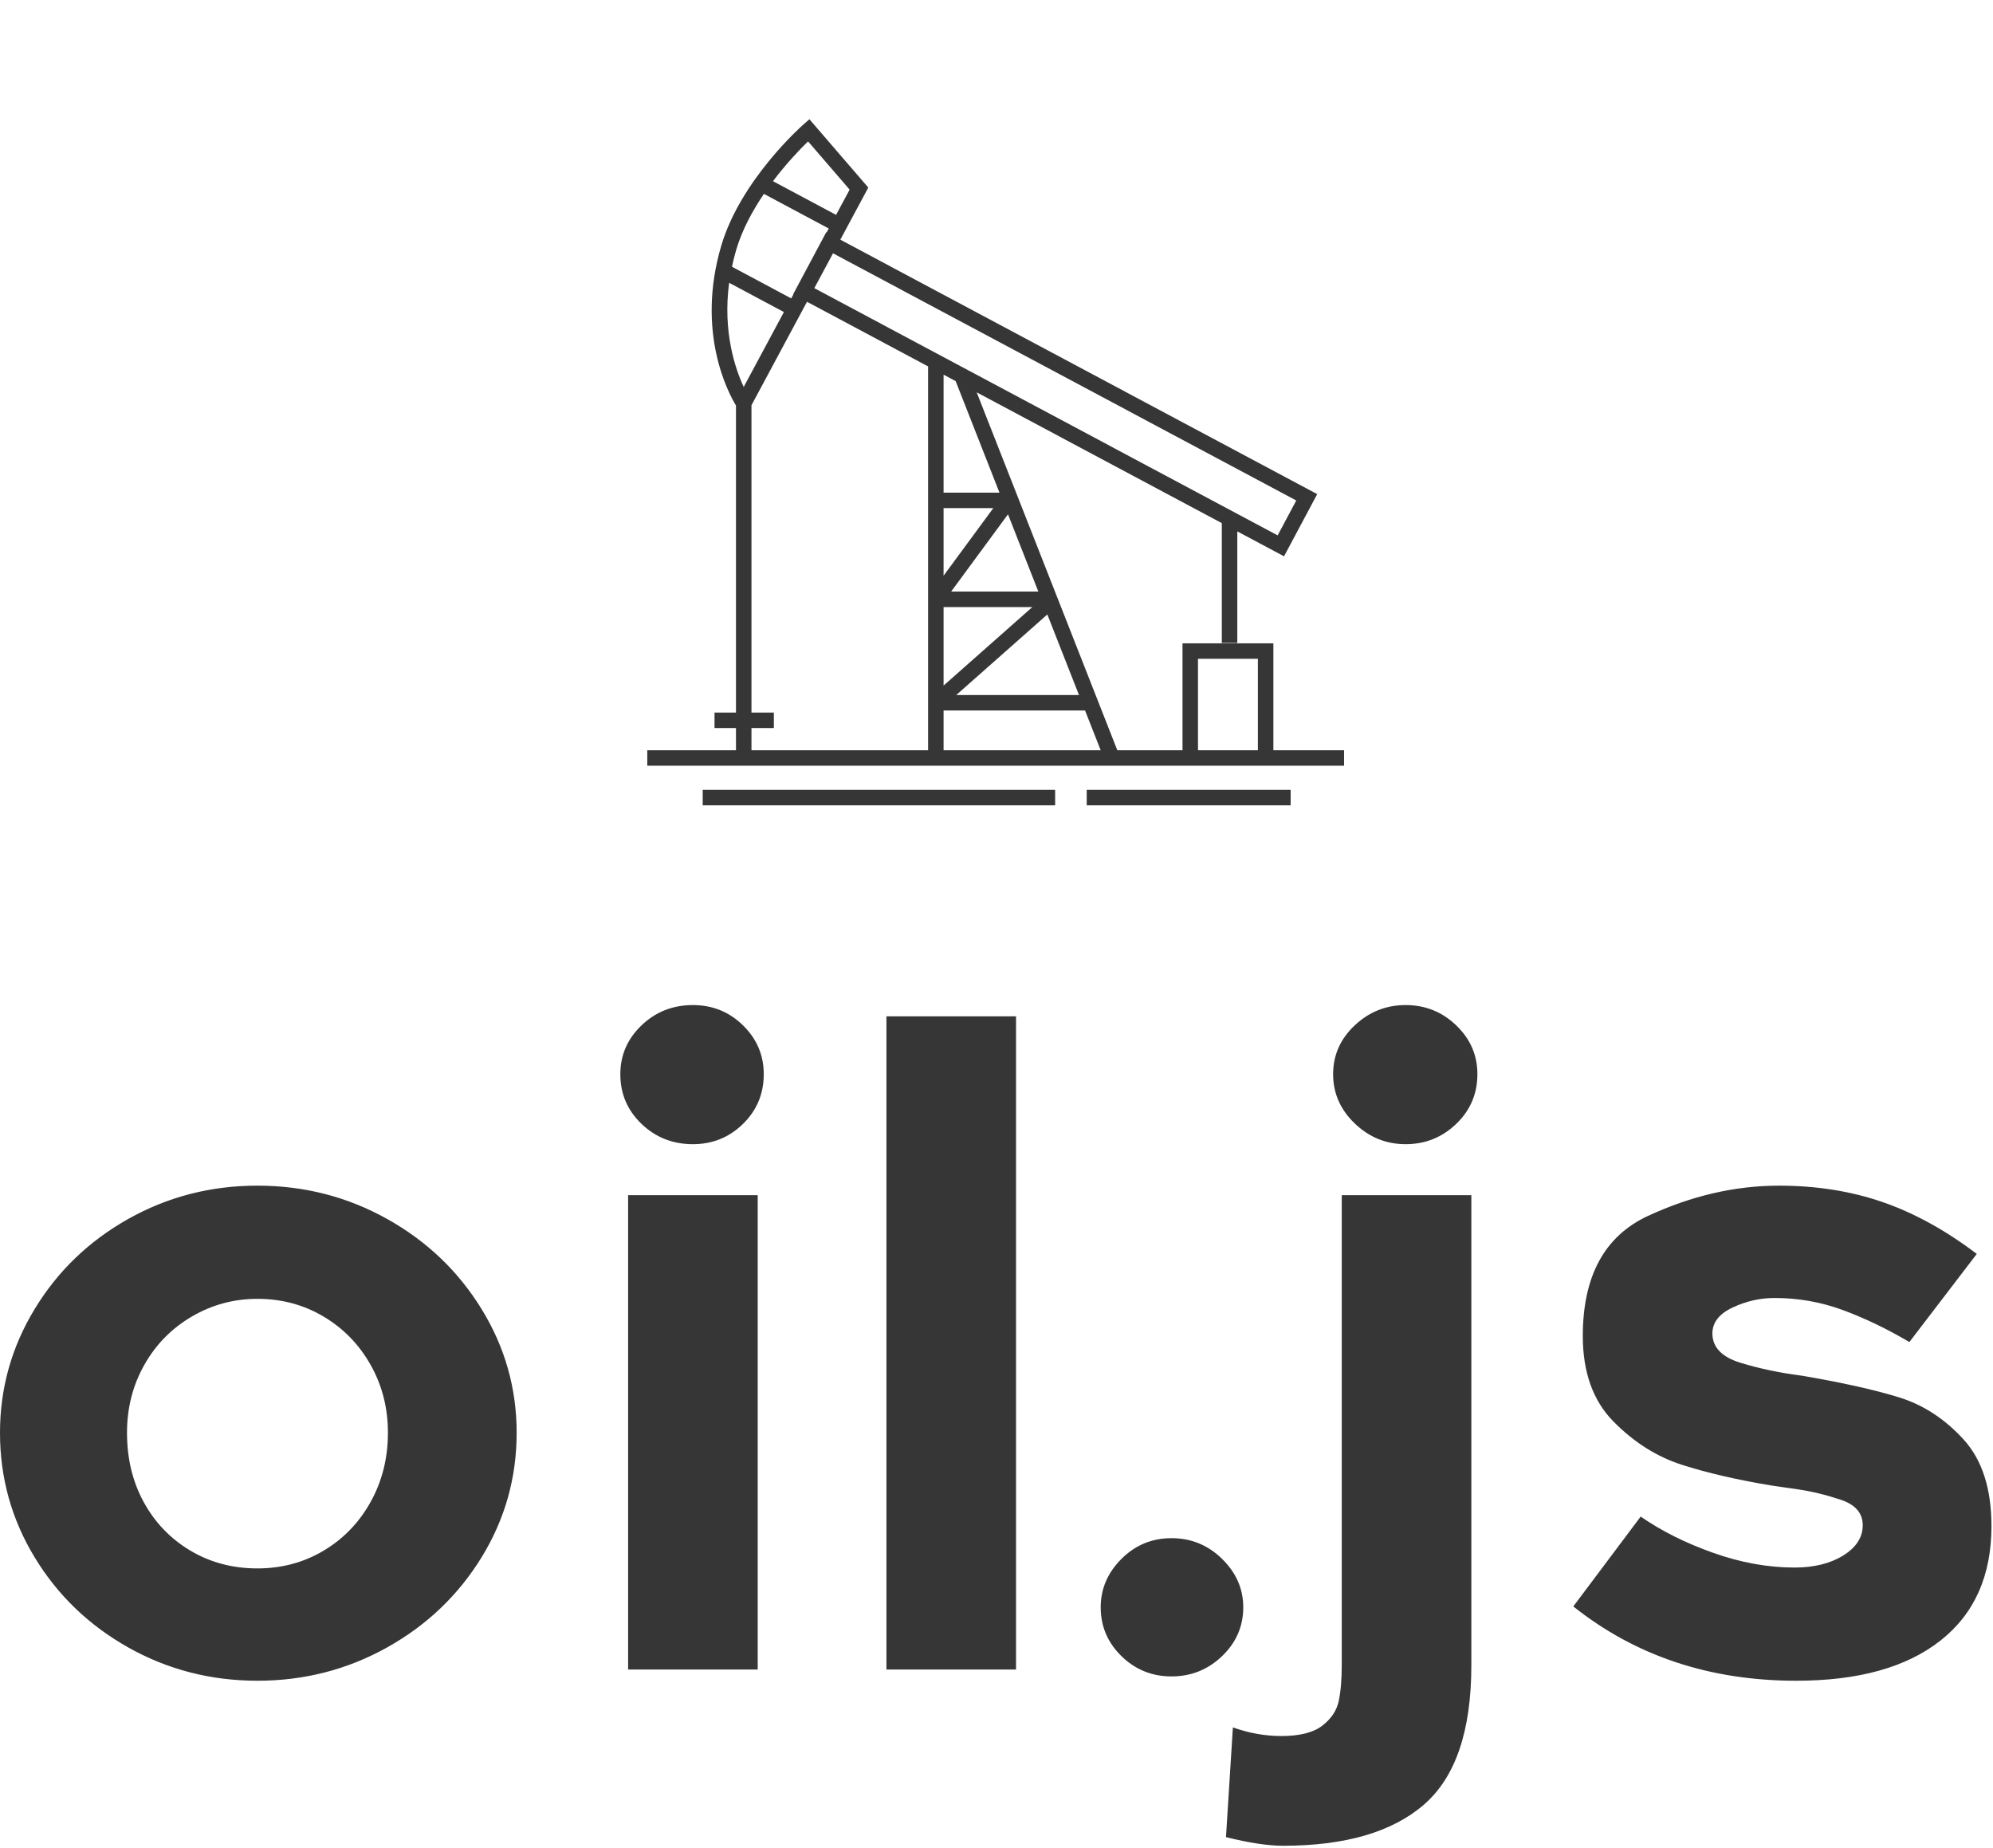 <svg width="234" height="217">
  <defs id="SvgjsDefs1150"></defs>
  <g id="main_text" rel="mainfill" name="main_text" feature="main_text" xmlns:name="mainText_mainfill"
     groupname="main_text" fill="#363636"
     transform="translate(-4.362, 74.28) scale(5.072)">
    <path
      d="M3.83 23.49 q-1.37 -0.77 -2.17 -2.09 t-0.8 -2.88 q0 -1.54 0.8 -2.86 t2.17 -2.09 t2.99 -0.77 t3 0.77 t2.19 2.09 t0.81 2.86 q0 1.56 -0.81 2.88 t-2.19 2.09 t-3 0.77 t-2.99 -0.77 z M5.3 15.83 q-0.7 0.41 -1.1 1.12 t-0.4 1.57 q0 0.9 0.39 1.61 t1.08 1.12 t1.55 0.41 q0.84 0 1.53 -0.41 t1.09 -1.13 t0.4 -1.6 q0 -0.86 -0.4 -1.57 t-1.09 -1.12 t-1.53 -0.41 q-0.82 0 -1.52 0.41 z M18.06 11.37 q-0.48 0.47 -1.16 0.47 q-0.7 0 -1.19 -0.47 t-0.49 -1.15 q0 -0.66 0.49 -1.13 t1.19 -0.47 q0.68 0 1.16 0.47 t0.48 1.13 q0 0.68 -0.48 1.15 z M15.4 13.02 l3 0 l0 10.98 l-3 0 l0 -10.98 z M21.38 8.88 l3 0 l0 15.12 l-3 0 l0 -15.12 z M29.15 23.69 q-0.49 0.47 -1.17 0.47 t-1.16 -0.47 t-0.48 -1.13 q0 -0.64 0.48 -1.12 t1.16 -0.48 t1.17 0.48 t0.49 1.12 q0 0.66 -0.49 1.13 z M34.57 11.37 q-0.49 0.47 -1.17 0.47 t-1.18 -0.48 t-0.5 -1.14 t0.5 -1.13 t1.18 -0.47 t1.17 0.47 t0.49 1.13 q0 0.68 -0.49 1.15 z M34.92 23.9 q0 2.28 -1.1 3.23 t-3.26 0.95 q-0.52 0 -1.32 -0.2 l0.16 -2.54 q0.56 0.2 1.12 0.2 q0.64 0 0.95 -0.24 t0.38 -0.57 t0.07 -0.83 l0 -10.88 l3 0 l0 10.88 z M37.28 22.54 l1.56 -2.08 q0.72 0.5 1.68 0.84 t1.88 0.34 q0.68 0 1.13 -0.28 t0.45 -0.7 t-0.51 -0.59 t-0.99 -0.24 t-0.62 -0.09 q-1.2 -0.2 -2.07 -0.48 t-1.58 -1 t-0.71 -1.98 q0 -2.08 1.51 -2.78 t3.03 -0.7 q1.3 0 2.4 0.38 t2.18 1.2 l-1.56 2.04 q-0.78 -0.46 -1.54 -0.74 t-1.58 -0.28 q-0.5 0 -0.97 0.22 t-0.47 0.6 q0 0.48 0.65 0.68 t1.43 0.3 q1.4 0.24 2.24 0.5 t1.49 0.97 t0.65 2.01 q0 1.72 -1.18 2.65 t-3.34 0.93 q-3 0 -5.16 -1.72 z"></path>
  </g>
  <g id="SvgjsG1152" rel="mainfill" name="symbol" feature="symbol" xmlns:name="symbol_mainfill" fill="#363636"
     transform="translate(71.363, 9.68) scale(0.909)">
    <path
      d="M85.968,86.253V72.438H74.231v13.815h-8.42L47.647,40.025l31.662,16.894v15.466h2V57.985l6.034,3.22l4.286-8.032  L30.034,20.308l3.613-6.731L26.04,4.751l-0.758,0.667c-0.331,0.291-8.117,7.212-10.615,15.63  c-3.339,11.256,0.963,19.163,1.889,20.679v39.658h-2.771v2h2.771v2.868H5.1v2h90v-2H85.968z M76.231,74.438h7.736v11.815h-7.736  V74.438z M43.37,67.757h11.467L43.37,77.899V67.757z M56.772,68.715l4.087,10.403H45.01L56.772,68.715z M44.348,65.757l7.341-9.979  l3.921,9.979H44.348z M43.37,63.709v-8.73h6.422L43.37,63.709z M43.37,81.118h18.275l2.018,5.135H43.37V81.118z M50.589,52.979  H43.37V37.742l1.559,0.832L50.589,52.979z M88.924,53.995L86.521,58.5L26.674,26.568l2.415-4.499L88.924,53.995z M25.866,7.612  l5.369,6.23l-1.751,3.262l-8.149-4.352C23.124,10.382,24.902,8.549,25.866,7.612z M20.164,14.393l8.375,4.473l-0.268,0.5  l-0.053-0.029l-4.286,8.032l0.033,0.018l-0.271,0.505l-7.656-4.088c0.152-0.716,0.326-1.442,0.548-2.189  C17.355,19.021,18.703,16.549,20.164,14.393z M15.673,25.877l7.074,3.777l-5.193,9.674C16.473,37.005,14.824,32.207,15.673,25.877z   M18.556,83.385h2.893v-2h-2.893V41.691l7.173-13.362l15.642,8.346v49.578H18.556V83.385z"></path>
    <rect x="12.259" y="91.367" width="45.521" height="2"></rect>
    <rect x="61.859" y="91.367" width="26.34" height="2"></rect>
  </g>
</svg>
